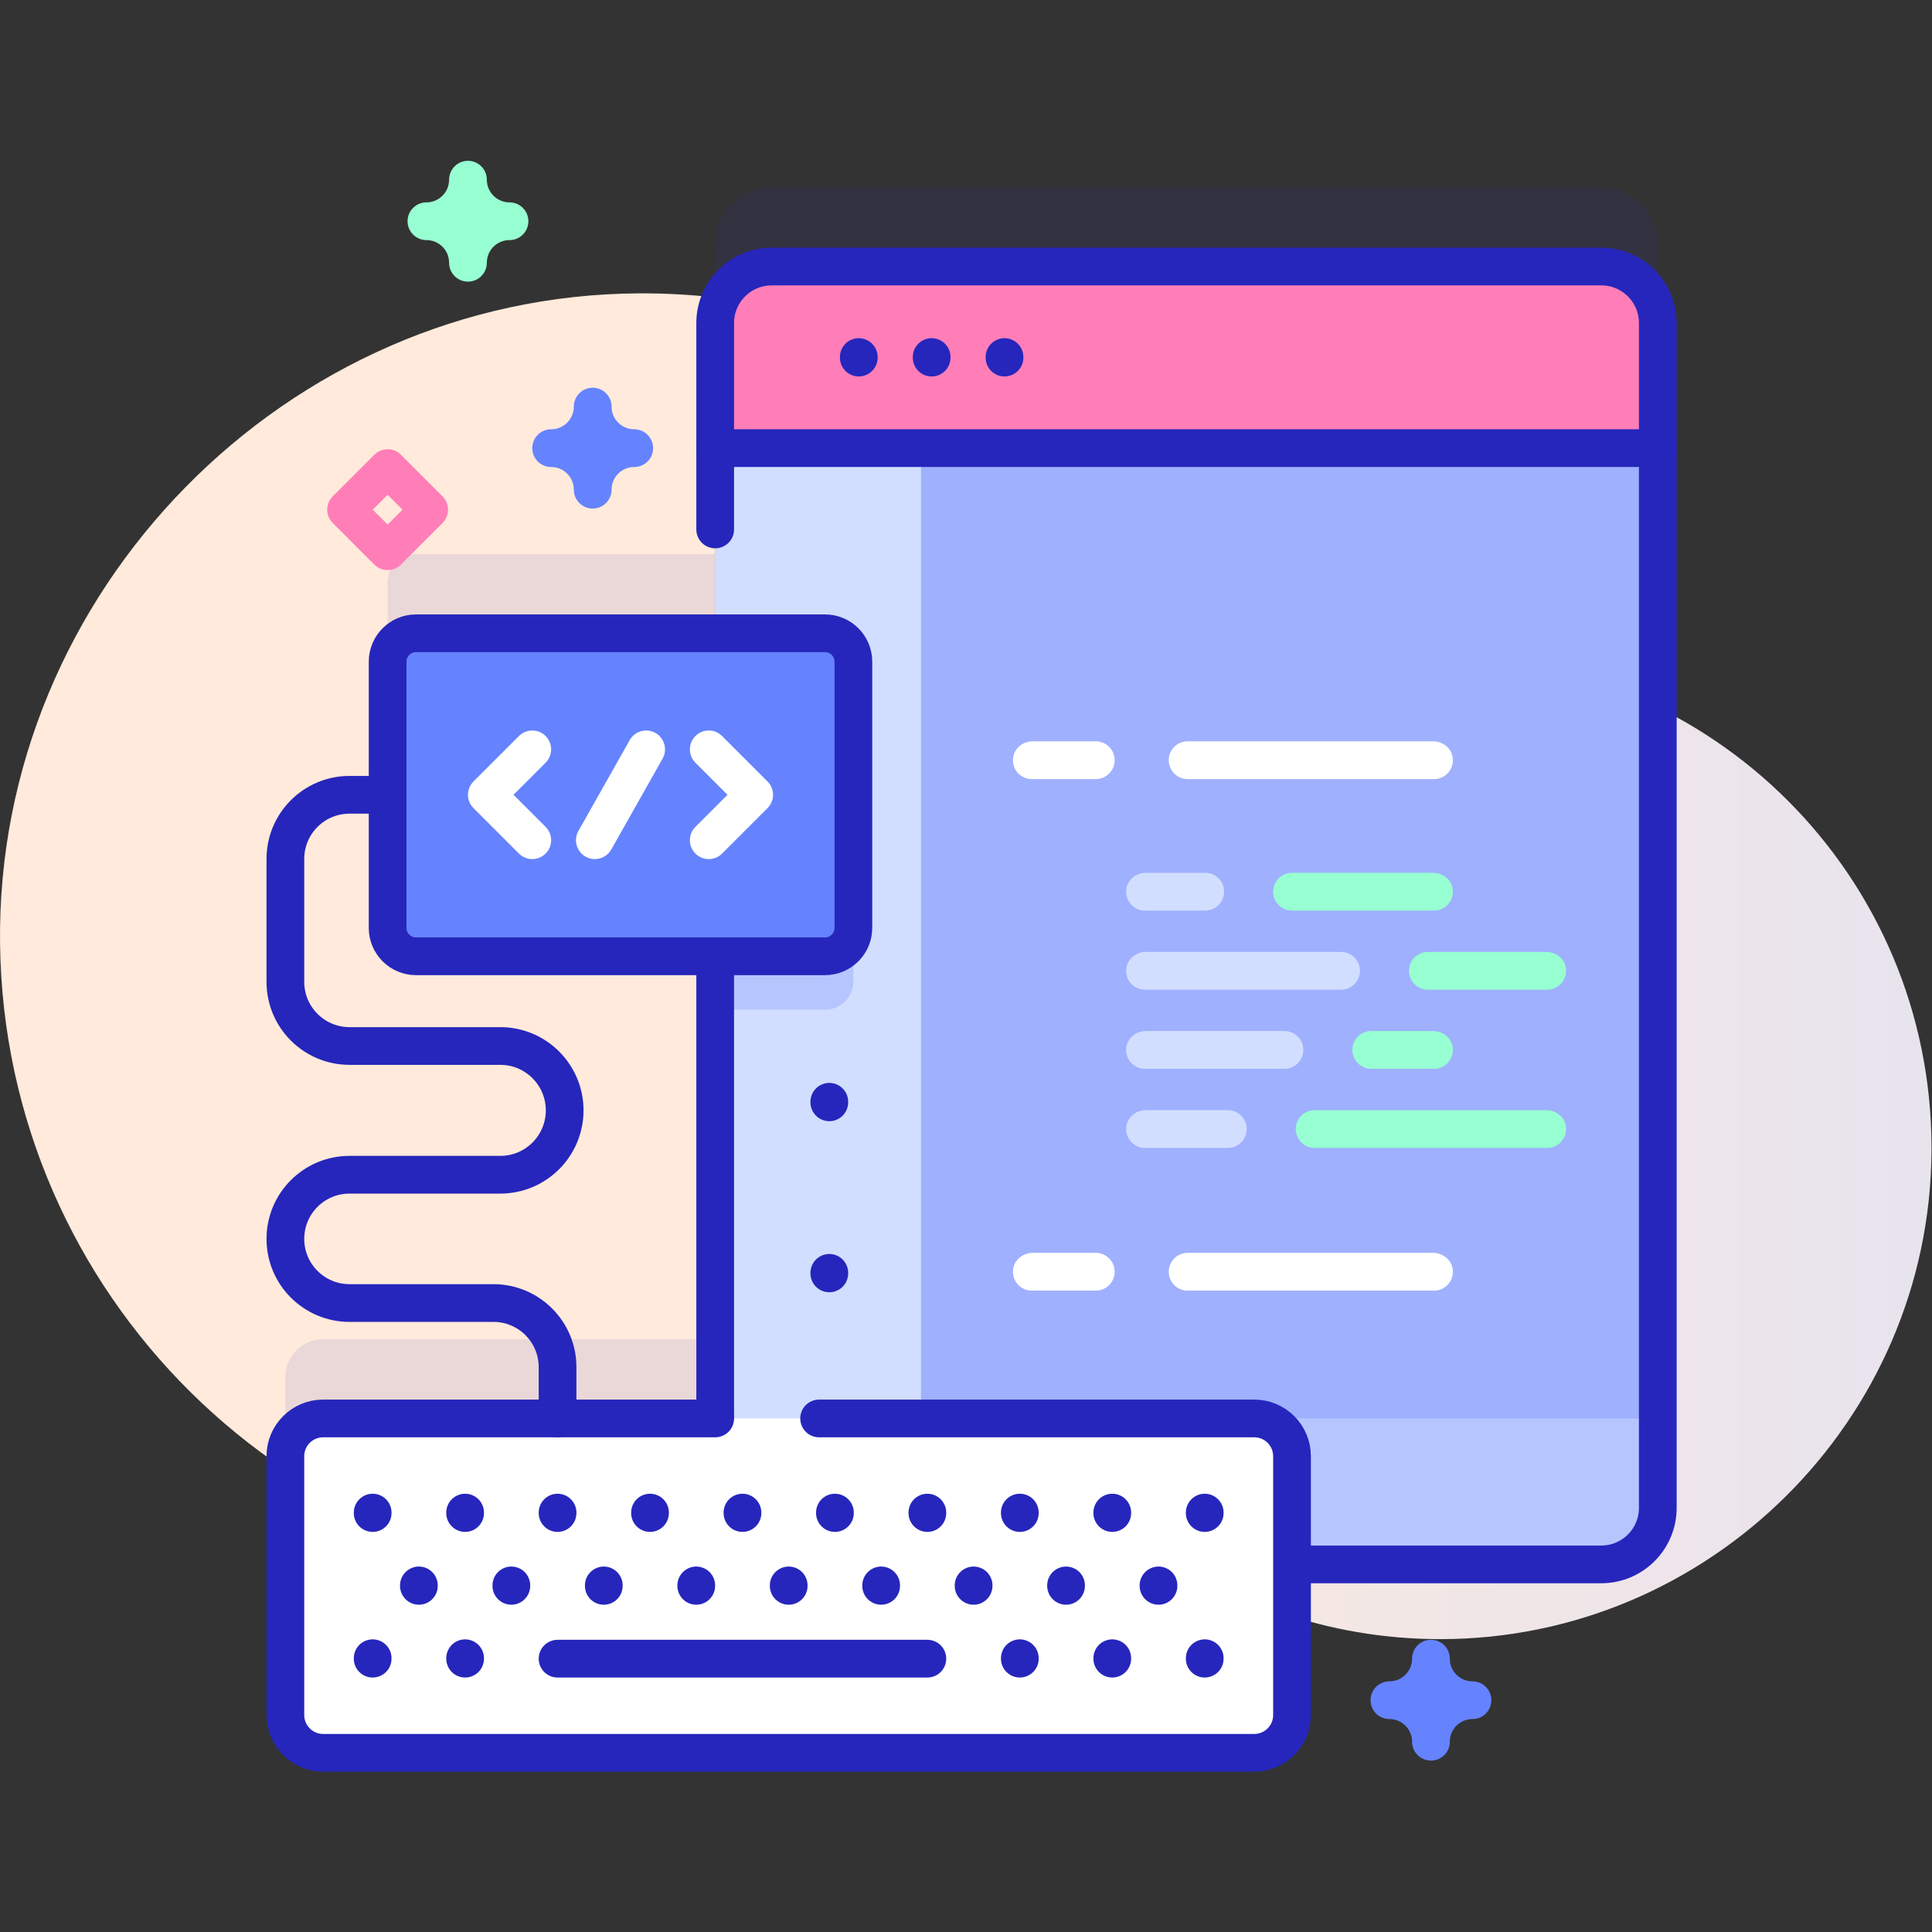 <?xml version="1.0" encoding="UTF-8" standalone="no"?>
<!-- Created with Inkscape (http://www.inkscape.org/) -->

<svg
   version="1.1"
   id="svg9691"
   width="682.667"
   height="682.667"
   viewBox="0 0 682.667 682.667"
   xmlns="http://www.w3.org/2000/svg"
   xmlns:svg="http://www.w3.org/2000/svg">
  <rect x="0" y="0" width="682.667" height="682.667" fill="#333333" stroke="none"/>
  <defs
     id="defs9695">
    <linearGradient
       x1="0"
       y1="0"
       x2="1"
       y2="0"
       gradientUnits="userSpaceOnUse"
       gradientTransform="matrix(595.543,0,0,-595.543,206.867,256)"
       spreadMethod="pad"
       id="linearGradient9717">
      <stop
         style="stop-opacity:1;stop-color:#ffeadb"
         offset="0"
         id="stop9711" />
      <stop
         style="stop-opacity:1;stop-color:#ffeadb"
         offset="0.001"
         id="stop9713" />
      <stop
         style="stop-opacity:1;stop-color:#d2deff"
         offset="1"
         id="stop9715" />
    </linearGradient>
    <clipPath
       clipPathUnits="userSpaceOnUse"
       id="clipPath9727">
      <path
         d="M 0,512 H 512 V 0 H 0 Z"
         id="path9725" />
    </clipPath>
    <clipPath
       clipPathUnits="userSpaceOnUse"
       id="clipPath9735">
      <path
         d="M 75.648,462.481 H 439.446 V 68.499 H 75.648 Z"
         id="path9733" />
    </clipPath>
  </defs>
  <g
     id="g9697"
     transform="matrix(1.333,0,0,-1.333,0,682.667)">
    <g
       id="g9699">
      <g
         id="g9701">
        <g
           id="g9707">
          <g
             id="g9709">
            <path
               d="M 169.468,434.366 C 75.956,433.95 -1.195,355.385 0.014,261.88 v 0 C 1.217,168.894 76.969,93.884 170.241,93.884 v 0 c 26.343,0 51.286,5.988 73.547,16.673 v 0 c 19.195,9.212 42.065,6.784 58.967,-6.161 v 0 C 324.619,87.65 351.946,77.682 381.602,77.633 v 0 c 71.381,-0.12 129.981,58.019 130.396,129.4 v 0 c 0.001,0.145 0.002,0.291 0.002,0.436 v 0 0.67 c -0.178,71.54 -57.812,129.423 -129.395,129.845 v 0 c -0.192,0.001 -0.383,0.002 -0.576,0.002 v 0 c -32.034,0.05 -62.384,13.844 -83.44,37.986 v 0 c -31.209,35.784 -77.139,58.396 -128.348,58.396 v 0 c -0.258,0 -0.515,-10e-4 -0.773,-0.002"
               style="fill:url(#linearGradient9717);stroke:none"
               id="path9719" />
          </g>
        </g>
      </g>
    </g>
    <g
       id="g9721">
      <g
         id="g9723"
         clip-path="url(#clipPath9727)">
        <g
           id="g9729">
          <g
             id="g9731" />
          <g
             id="g9743">
            <g
               clip-path="url(#clipPath9735)"
               opacity="0.1"
               id="g9741">
              <g
                 transform="translate(424.454,462.481)"
                 id="g9739">
                <path
                   d="m 0,0 h -219.882 c -8.276,0 -14.992,-6.717 -14.992,-14.992 v -82.234 h -79.303 c -4.156,0 -7.525,-3.369 -7.525,-7.524 v -70.568 c 0,-4.157 3.369,-7.526 7.525,-7.526 h 79.303 v -122.509 h -103.93 c -5.524,0 -10.003,-4.478 -10.003,-10.002 v -68.624 c 0,-5.525 4.479,-10.003 10.003,-10.003 h 246.829 c 5.525,0 10.003,4.478 10.003,10.003 v 39.937 H 0 c 8.275,0 14.992,6.717 14.992,14.992 V -14.992 C 14.992,-6.717 8.275,0 0,0"
                   style="fill:#2626bc;fill-opacity:1;fill-rule:nonzero;stroke:none"
                   id="path9737" />
              </g>
            </g>
          </g>
        </g>
        <g
           id="g9745"
           transform="translate(379.312,72.456)">
          <path
             d="m 0,0 c 0,-6.08 -4.929,-11.009 -11.008,-11.009 6.079,0 11.008,-4.929 11.008,-11.009 0,6.08 4.929,11.009 11.009,11.009 C 4.929,-11.009 0,-6.08 0,0 Z"
             style="fill:none;stroke:#6583fe;stroke-width:10;stroke-linecap:round;stroke-linejoin:round;stroke-miterlimit:10;stroke-dasharray:none;stroke-opacity:1"
             id="path9747" />
        </g>
        <g
           id="g9749"
           transform="translate(124.047,464.5)">
          <path
             d="M 0,0 C 0,-6.084 -4.932,-11.016 -11.015,-11.016 -4.932,-11.016 0,-15.947 0,-22.03 0,-15.947 4.932,-11.016 11.015,-11.016 4.932,-11.016 0,-6.084 0,0 Z"
             style="fill:none;stroke:#97ffd2;stroke-width:10;stroke-linecap:round;stroke-linejoin:round;stroke-miterlimit:10;stroke-dasharray:none;stroke-opacity:1"
             id="path9751" />
        </g>
        <g
           id="g9753"
           transform="translate(102.752,366.012)">
          <path
             d="M 0,0 -11.015,11.016 0,22.03 11.015,11.016 Z"
             style="fill:none;stroke:#ff7eb8;stroke-width:10;stroke-linecap:round;stroke-linejoin:round;stroke-miterlimit:10;stroke-dasharray:none;stroke-opacity:1"
             id="path9755" />
        </g>
        <g
           id="g9757"
           transform="translate(157.108,404.352)">
          <path
             d="M 0,0 C 0,-6.083 -4.932,-11.015 -11.015,-11.015 -4.932,-11.015 0,-15.947 0,-22.03 0,-15.947 4.932,-11.015 11.015,-11.015 4.932,-11.015 0,-6.083 0,0 Z"
             style="fill:none;stroke:#6583fe;stroke-width:10;stroke-linecap:round;stroke-linejoin:round;stroke-miterlimit:10;stroke-dasharray:none;stroke-opacity:1"
             id="path9759" />
        </g>
        <g
           id="g9761"
           transform="translate(439.446,426.49)">
          <path
             d="m 0,0 v -314.058 c 0,-8.276 -6.717,-14.992 -14.992,-14.992 h -219.883 c -8.275,0 -14.991,6.716 -14.991,14.992 V 0 c 0,8.275 6.716,14.992 14.991,14.992 H -14.992 C -6.717,14.992 0,8.275 0,0"
             style="fill:#9fb0fe;fill-opacity:1;fill-rule:nonzero;stroke:none"
             id="path9763" />
        </g>
        <g
           id="g9765"
           transform="translate(189.58,136.13)">
          <path
             d="m 0,0 v -23.697 c 0,-8.277 6.716,-14.992 14.992,-14.992 h 219.882 c 8.276,0 14.992,6.715 14.992,14.992 l 0,23.697 z"
             style="fill:#b7c5ff;fill-opacity:1;fill-rule:nonzero;stroke:none"
             id="path9767" />
        </g>
        <g
           id="g9769"
           transform="translate(244.133,441.485)">
          <path
             d="m 0,0 v -344.043 h -39.561 c -8.272,0 -14.994,6.711 -14.994,14.993 v 314.056 c 0,8.272 6.722,14.994 14.994,14.994 z"
             style="fill:#d2deff;fill-opacity:1;fill-rule:nonzero;stroke:none"
             id="path9771" />
        </g>
        <g
           id="g9773"
           transform="translate(226.208,322.562)">
          <path
             d="m 0,0 v -70.568 c 0,-4.152 -3.361,-7.523 -7.522,-7.523 H -36.63 V 7.532 H -7.522 C -3.361,7.532 0,4.162 0,0"
             style="fill:#b7c5ff;fill-opacity:1;fill-rule:nonzero;stroke:none"
             id="path9775" />
        </g>
        <g
           id="g9777"
           transform="translate(439.446,393.337)">
          <path
             d="m 0,0 v 33.153 c 0,8.28 -6.712,14.993 -14.992,14.993 h -219.883 c -8.279,0 -14.991,-6.713 -14.991,-14.993 l 0,-33.153 z"
             style="fill:#ff7eb8;fill-opacity:1;fill-rule:nonzero;stroke:none"
             id="path9779" />
        </g>
        <g
           id="g9781"
           transform="translate(189.58,393.337)">
          <path
             d="M 0,0 H 249.866"
             style="fill:none;stroke:#2626bc;stroke-width:10;stroke-linecap:round;stroke-linejoin:round;stroke-miterlimit:10;stroke-dasharray:none;stroke-opacity:1"
             id="path9783" />
        </g>
        <g
           id="g9785"
           transform="translate(227.642,417.481)">
          <path
             d="M 0,0 V -0.145"
             style="fill:none;stroke:#2626bc;stroke-width:10;stroke-linecap:round;stroke-linejoin:round;stroke-miterlimit:10;stroke-dasharray:none;stroke-opacity:1"
             id="path9787" />
        </g>
        <g
           id="g9789"
           transform="translate(246.956,417.481)">
          <path
             d="M 0,0 V -0.145"
             style="fill:none;stroke:#2626bc;stroke-width:10;stroke-linecap:round;stroke-linejoin:round;stroke-miterlimit:10;stroke-dasharray:none;stroke-opacity:1"
             id="path9791" />
        </g>
        <g
           id="g9793"
           transform="translate(266.271,417.481)">
          <path
             d="M 0,0 V -0.145"
             style="fill:none;stroke:#2626bc;stroke-width:10;stroke-linecap:round;stroke-linejoin:round;stroke-miterlimit:10;stroke-dasharray:none;stroke-opacity:1"
             id="path9795" />
        </g>
        <g
           id="g9797"
           transform="translate(189.58,256.415)">
          <path
             d="m 0,0 v -143.98 c 0,-8.28 6.712,-14.992 14.992,-14.992 h 219.882 c 8.28,0 14.992,6.712 14.992,14.992 v 314.055 c 0,8.28 -6.712,14.992 -14.992,14.992 H 14.992 C 6.712,185.067 0,178.355 0,170.075 v -54.702"
             style="fill:none;stroke:#2626bc;stroke-width:10;stroke-linecap:round;stroke-linejoin:round;stroke-miterlimit:10;stroke-dasharray:none;stroke-opacity:1"
             id="path9799" />
        </g>
        <g
           id="g9801"
           transform="translate(219.83,310.763)">
          <path
             d="M 0,0 V -0.145"
             style="fill:none;stroke:#2626bc;stroke-width:10;stroke-linecap:round;stroke-linejoin:round;stroke-miterlimit:10;stroke-dasharray:none;stroke-opacity:1"
             id="path9803" />
        </g>
        <g
           id="g9805"
           transform="translate(219.83,265.417)">
          <path
             d="M 0,0 V -0.145"
             style="fill:none;stroke:#2626bc;stroke-width:10;stroke-linecap:round;stroke-linejoin:round;stroke-miterlimit:10;stroke-dasharray:none;stroke-opacity:1"
             id="path9807" />
        </g>
        <g
           id="g9809"
           transform="translate(219.83,220.072)">
          <path
             d="M 0,0 V -0.146"
             style="fill:none;stroke:#2626bc;stroke-width:10;stroke-linecap:round;stroke-linejoin:round;stroke-miterlimit:10;stroke-dasharray:none;stroke-opacity:1"
             id="path9811" />
        </g>
        <g
           id="g9813"
           transform="translate(219.83,174.727)">
          <path
             d="M 0,0 V -0.146"
             style="fill:none;stroke:#2626bc;stroke-width:10;stroke-linecap:round;stroke-linejoin:round;stroke-miterlimit:10;stroke-dasharray:none;stroke-opacity:1"
             id="path9815" />
        </g>
        <g
           id="g9817"
           transform="translate(319.469,280.766)">
          <path
             d="m 0,0 h -15.735 c -2.617,0 -4.952,-1.912 -5.201,-4.516 -0.285,-2.987 2.056,-5.501 4.986,-5.501 H 0 c 2.767,0 5.009,2.243 5.009,5.008 C 5.009,-2.242 2.767,0 0,0"
             style="fill:#d2deff;fill-opacity:1;fill-rule:nonzero;stroke:none"
             id="path9819" />
        </g>
        <g
           id="g9821"
           transform="translate(379.909,280.766)">
          <path
             d="m 0,0 h -37.42 c -2.766,0 -5.009,-2.242 -5.009,-5.009 0,-2.765 2.243,-5.008 5.009,-5.008 H 0.216 c 2.929,0 5.269,2.514 4.984,5.501 C 4.952,-1.912 2.616,0 0,0"
             style="fill:#97ffd2;fill-opacity:1;fill-rule:nonzero;stroke:none"
             id="path9823" />
        </g>
        <g
           id="g9825"
           transform="translate(355.478,259.796)">
          <path
             d="m 0,0 h -51.745 c -2.615,0 -4.951,-1.912 -5.2,-4.516 -0.285,-2.987 2.055,-5.502 4.985,-5.502 H 0 c 2.767,0 5.009,2.244 5.009,5.009 C 5.009,-2.242 2.767,0 0,0"
             style="fill:#d2deff;fill-opacity:1;fill-rule:nonzero;stroke:none"
             id="path9827" />
        </g>
        <g
           id="g9829"
           transform="translate(409.918,259.796)">
          <path
             d="m 0,0 h -31.419 c -2.766,0 -5.009,-2.242 -5.009,-5.009 0,-2.765 2.243,-5.009 5.009,-5.009 H 0.215 c 2.929,0 5.27,2.515 4.985,5.502 C 4.951,-1.912 2.615,0 0,0"
             style="fill:#97ffd2;fill-opacity:1;fill-rule:nonzero;stroke:none"
             id="path9831" />
        </g>
        <g
           id="g9833"
           transform="translate(340.475,238.826)">
          <path
             d="m 0,0 h -36.741 c -2.615,0 -4.951,-1.912 -5.2,-4.517 -0.286,-2.986 2.055,-5.501 4.985,-5.501 H 0 c 2.766,0 5.009,2.244 5.009,5.009 C 5.009,-2.242 2.766,0 0,0"
             style="fill:#d2deff;fill-opacity:1;fill-rule:nonzero;stroke:none"
             id="path9835" />
        </g>
        <g
           id="g9837"
           transform="translate(379.909,238.826)">
          <path
             d="m 0,0 h -16.414 c -2.767,0 -5.009,-2.242 -5.009,-5.009 0,-2.765 2.242,-5.009 5.009,-5.009 h 16.63 c 2.929,0 5.269,2.515 4.984,5.501 C 4.952,-1.912 2.616,0 0,0"
             style="fill:#97ffd2;fill-opacity:1;fill-rule:nonzero;stroke:none"
             id="path9839" />
        </g>
        <g
           id="g9841"
           transform="translate(409.918,217.856)">
          <path
             d="m 0,0 h -61.427 c -2.766,0 -5.009,-2.243 -5.009,-5.009 0,-2.766 2.243,-5.009 5.009,-5.009 H 0.215 c 2.929,0 5.269,2.514 4.985,5.501 C 4.951,-1.913 2.615,0 0,0"
             style="fill:#97ffd2;fill-opacity:1;fill-rule:nonzero;stroke:none"
             id="path9843" />
        </g>
        <g
           id="g9845"
           transform="translate(325.471,217.856)">
          <path
             d="m 0,0 h -21.737 c -2.617,0 -4.952,-1.913 -5.2,-4.517 -0.286,-2.987 2.055,-5.501 4.985,-5.501 H 0 c 2.766,0 5.008,2.243 5.008,5.009 C 5.008,-2.243 2.766,0 0,0"
             style="fill:#d2deff;fill-opacity:1;fill-rule:nonzero;stroke:none"
             id="path9847" />
        </g>
        <g
           id="g9849"
           transform="translate(290.461,315.626)">
          <path
             d="m 0,0 h -16.736 c -2.616,0 -4.951,-1.912 -5.2,-4.516 -0.285,-2.987 2.056,-5.501 4.985,-5.501 H 0 c 2.767,0 5.009,2.243 5.009,5.009 C 5.009,-2.242 2.767,0 0,0"
             style="fill:#fff;fill-opacity:1;fill-rule:nonzero;stroke:none"
             id="path9851" />
        </g>
        <g
           id="g9853"
           transform="translate(379.909,315.626)">
          <path
             d="m 0,0 h -65.094 c -2.766,0 -5.009,-2.242 -5.009,-5.008 0,-2.766 2.243,-5.009 5.009,-5.009 h 65.31 c 2.929,0 5.269,2.514 4.984,5.501 C 4.952,-1.912 2.616,0 0,0"
             style="fill:#fff;fill-opacity:1;fill-rule:nonzero;stroke:none"
             id="path9855" />
        </g>
        <g
           id="g9857"
           transform="translate(290.461,180.025)">
          <path
             d="m 0,0 h -16.736 c -2.616,0 -4.951,-1.912 -5.2,-4.517 -0.285,-2.987 2.056,-5.501 4.985,-5.501 H 0 c 2.767,0 5.009,2.244 5.009,5.009 C 5.009,-2.242 2.767,0 0,0"
             style="fill:#fff;fill-opacity:1;fill-rule:nonzero;stroke:none"
             id="path9859" />
        </g>
        <g
           id="g9861"
           transform="translate(379.909,180.025)">
          <path
             d="m 0,0 h -65.094 c -2.766,0 -5.009,-2.242 -5.009,-5.009 0,-2.765 2.243,-5.009 5.009,-5.009 h 65.31 c 2.929,0 5.269,2.514 4.984,5.501 C 4.952,-1.912 2.616,0 0,0"
             style="fill:#fff;fill-opacity:1;fill-rule:nonzero;stroke:none"
             id="path9863" />
        </g>
        <g
           id="g9865"
           transform="translate(218.688,258.639)">
          <path
             d="m 0,0 h -108.411 c -4.155,0 -7.525,3.369 -7.525,7.524 v 70.57 c 0,4.155 3.37,7.524 7.525,7.524 H 0 c 4.156,0 7.524,-3.369 7.524,-7.524 V 7.524 C 7.524,3.369 4.156,0 0,0"
             style="fill:#6583fe;fill-opacity:1;fill-rule:nonzero;stroke:none"
             id="path9867" />
        </g>
        <g
           id="g9869"
           transform="translate(218.688,258.639)">
          <path
             d="m 0,0 h -108.411 c -4.155,0 -7.525,3.369 -7.525,7.524 v 70.57 c 0,4.155 3.37,7.524 7.525,7.524 H 0 c 4.156,0 7.524,-3.369 7.524,-7.524 V 7.524 C 7.524,3.369 4.156,0 0,0 Z"
             style="fill:none;stroke:#2626bc;stroke-width:10;stroke-linecap:round;stroke-linejoin:round;stroke-miterlimit:10;stroke-dasharray:none;stroke-opacity:1"
             id="path9871" />
        </g>
        <g
           id="g9873"
           transform="translate(141.09,284.404)">
          <path
             d="m 0,0 c -1.28,0 -2.561,0.489 -3.537,1.466 l -12.041,12.04 c -1.954,1.954 -1.954,5.121 0,7.075 l 12.041,12.04 c 1.953,1.953 5.122,1.953 7.074,0 1.954,-1.953 1.954,-5.12 0,-7.074 L -4.966,17.044 3.537,8.54 C 5.491,6.587 5.491,3.419 3.537,1.466 2.561,0.489 1.28,0 0,0"
             style="fill:#fff;fill-opacity:1;fill-rule:nonzero;stroke:none"
             id="path9875" />
        </g>
        <g
           id="g9877"
           transform="translate(187.874,318.49)">
          <path
             d="m 0,0 c 1.28,0 2.561,-0.488 3.537,-1.465 l 12.041,-12.04 c 1.954,-1.954 1.954,-5.121 0,-7.075 L 3.537,-32.621 c -1.952,-1.953 -5.121,-1.953 -7.074,0 -1.954,1.954 -1.954,5.121 0,7.075 l 8.503,8.503 -8.503,8.504 c -1.954,1.953 -1.954,5.121 0,7.074 C -2.561,-0.488 -1.28,0 0,0"
             style="fill:#fff;fill-opacity:1;fill-rule:nonzero;stroke:none"
             id="path9879" />
        </g>
        <g
           id="g9881"
           transform="translate(157.678,284.403)">
          <path
             d="M 0,0 C -0.833,0 -1.678,0.209 -2.455,0.647 -4.861,2.006 -5.71,5.058 -4.351,7.464 L 9.248,31.545 c 1.357,2.405 4.41,3.255 6.814,1.896 2.406,-1.358 3.255,-4.41 1.896,-6.815 L 4.36,2.544 C 3.441,0.916 1.746,0 0,0"
             style="fill:#fff;fill-opacity:1;fill-rule:nonzero;stroke:none"
             id="path9883" />
        </g>
        <g
           id="g9885"
           transform="translate(332.479,47.5)">
          <path
             d="m 0,0 h -246.829 c -5.525,0 -10.003,4.479 -10.003,10.003 v 68.624 c 0,5.524 4.478,10.003 10.003,10.003 H 0 c 5.524,0 10.003,-4.479 10.003,-10.003 V 10.003 C 10.003,4.479 5.524,0 0,0"
             style="fill:#fff;fill-opacity:1;fill-rule:nonzero;stroke:none"
             id="path9887" />
        </g>
        <g
           id="g9889"
           transform="translate(189.58,136.13)">
          <path
             d="m 0,0 h -103.93 c -5.524,0 -10.003,-4.479 -10.003,-10.003 v -68.624 c 0,-5.524 4.479,-10.003 10.003,-10.003 h 246.829 c 5.525,0 10.003,4.479 10.003,10.003 v 68.624 C 152.902,-4.479 148.424,0 142.899,0 H 27.548"
             style="fill:none;stroke:#2626bc;stroke-width:10;stroke-linecap:round;stroke-linejoin:round;stroke-miterlimit:10;stroke-dasharray:none;stroke-opacity:1"
             id="path9891" />
        </g>
        <g
           id="g9893"
           transform="translate(98.785,111.174)">
          <path
             d="M 0,0 V -0.115"
             style="fill:none;stroke:#2626bc;stroke-width:10;stroke-linecap:round;stroke-linejoin:round;stroke-miterlimit:10;stroke-dasharray:none;stroke-opacity:1"
             id="path9895" />
        </g>
        <g
           id="g9897"
           transform="translate(123.291,111.174)">
          <path
             d="M 0,0 V -0.115"
             style="fill:none;stroke:#2626bc;stroke-width:10;stroke-linecap:round;stroke-linejoin:round;stroke-miterlimit:10;stroke-dasharray:none;stroke-opacity:1"
             id="path9899" />
        </g>
        <g
           id="g9901"
           transform="translate(147.798,111.174)">
          <path
             d="M 0,0 V -0.115"
             style="fill:none;stroke:#2626bc;stroke-width:10;stroke-linecap:round;stroke-linejoin:round;stroke-miterlimit:10;stroke-dasharray:none;stroke-opacity:1"
             id="path9903" />
        </g>
        <g
           id="g9905"
           transform="translate(172.305,111.174)">
          <path
             d="M 0,0 V -0.115"
             style="fill:none;stroke:#2626bc;stroke-width:10;stroke-linecap:round;stroke-linejoin:round;stroke-miterlimit:10;stroke-dasharray:none;stroke-opacity:1"
             id="path9907" />
        </g>
        <g
           id="g9909"
           transform="translate(196.811,111.174)">
          <path
             d="M 0,0 V -0.115"
             style="fill:none;stroke:#2626bc;stroke-width:10;stroke-linecap:round;stroke-linejoin:round;stroke-miterlimit:10;stroke-dasharray:none;stroke-opacity:1"
             id="path9911" />
        </g>
        <g
           id="g9913"
           transform="translate(221.318,111.174)">
          <path
             d="M 0,0 V -0.115"
             style="fill:none;stroke:#2626bc;stroke-width:10;stroke-linecap:round;stroke-linejoin:round;stroke-miterlimit:10;stroke-dasharray:none;stroke-opacity:1"
             id="path9915" />
        </g>
        <g
           id="g9917"
           transform="translate(245.825,111.174)">
          <path
             d="M 0,0 V -0.115"
             style="fill:none;stroke:#2626bc;stroke-width:10;stroke-linecap:round;stroke-linejoin:round;stroke-miterlimit:10;stroke-dasharray:none;stroke-opacity:1"
             id="path9919" />
        </g>
        <g
           id="g9921"
           transform="translate(270.331,111.174)">
          <path
             d="M 0,0 V -0.115"
             style="fill:none;stroke:#2626bc;stroke-width:10;stroke-linecap:round;stroke-linejoin:round;stroke-miterlimit:10;stroke-dasharray:none;stroke-opacity:1"
             id="path9923" />
        </g>
        <g
           id="g9925"
           transform="translate(294.838,111.174)">
          <path
             d="M 0,0 V -0.115"
             style="fill:none;stroke:#2626bc;stroke-width:10;stroke-linecap:round;stroke-linejoin:round;stroke-miterlimit:10;stroke-dasharray:none;stroke-opacity:1"
             id="path9927" />
        </g>
        <g
           id="g9929"
           transform="translate(319.345,111.174)">
          <path
             d="M 0,0 V -0.115"
             style="fill:none;stroke:#2626bc;stroke-width:10;stroke-linecap:round;stroke-linejoin:round;stroke-miterlimit:10;stroke-dasharray:none;stroke-opacity:1"
             id="path9931" />
        </g>
        <g
           id="g9933"
           transform="translate(111.038,91.872)">
          <path
             d="M 0,0 V -0.115"
             style="fill:none;stroke:#2626bc;stroke-width:10;stroke-linecap:round;stroke-linejoin:round;stroke-miterlimit:10;stroke-dasharray:none;stroke-opacity:1"
             id="path9935" />
        </g>
        <g
           id="g9937"
           transform="translate(135.545,91.872)">
          <path
             d="M 0,0 V -0.115"
             style="fill:none;stroke:#2626bc;stroke-width:10;stroke-linecap:round;stroke-linejoin:round;stroke-miterlimit:10;stroke-dasharray:none;stroke-opacity:1"
             id="path9939" />
        </g>
        <g
           id="g9941"
           transform="translate(160.052,91.872)">
          <path
             d="M 0,0 V -0.115"
             style="fill:none;stroke:#2626bc;stroke-width:10;stroke-linecap:round;stroke-linejoin:round;stroke-miterlimit:10;stroke-dasharray:none;stroke-opacity:1"
             id="path9943" />
        </g>
        <g
           id="g9945"
           transform="translate(184.558,91.872)">
          <path
             d="M 0,0 V -0.115"
             style="fill:none;stroke:#2626bc;stroke-width:10;stroke-linecap:round;stroke-linejoin:round;stroke-miterlimit:10;stroke-dasharray:none;stroke-opacity:1"
             id="path9947" />
        </g>
        <g
           id="g9949"
           transform="translate(209.065,91.872)">
          <path
             d="M 0,0 V -0.115"
             style="fill:none;stroke:#2626bc;stroke-width:10;stroke-linecap:round;stroke-linejoin:round;stroke-miterlimit:10;stroke-dasharray:none;stroke-opacity:1"
             id="path9951" />
        </g>
        <g
           id="g9953"
           transform="translate(233.572,91.872)">
          <path
             d="M 0,0 V -0.115"
             style="fill:none;stroke:#2626bc;stroke-width:10;stroke-linecap:round;stroke-linejoin:round;stroke-miterlimit:10;stroke-dasharray:none;stroke-opacity:1"
             id="path9955" />
        </g>
        <g
           id="g9957"
           transform="translate(258.078,91.872)">
          <path
             d="M 0,0 V -0.115"
             style="fill:none;stroke:#2626bc;stroke-width:10;stroke-linecap:round;stroke-linejoin:round;stroke-miterlimit:10;stroke-dasharray:none;stroke-opacity:1"
             id="path9959" />
        </g>
        <g
           id="g9961"
           transform="translate(282.585,91.872)">
          <path
             d="M 0,0 V -0.115"
             style="fill:none;stroke:#2626bc;stroke-width:10;stroke-linecap:round;stroke-linejoin:round;stroke-miterlimit:10;stroke-dasharray:none;stroke-opacity:1"
             id="path9963" />
        </g>
        <g
           id="g9965"
           transform="translate(307.092,91.872)">
          <path
             d="M 0,0 V -0.115"
             style="fill:none;stroke:#2626bc;stroke-width:10;stroke-linecap:round;stroke-linejoin:round;stroke-miterlimit:10;stroke-dasharray:none;stroke-opacity:1"
             id="path9967" />
        </g>
        <g
           id="g9969"
           transform="translate(98.785,72.571)">
          <path
             d="M 0,0 V -0.115"
             style="fill:none;stroke:#2626bc;stroke-width:10;stroke-linecap:round;stroke-linejoin:round;stroke-miterlimit:10;stroke-dasharray:none;stroke-opacity:1"
             id="path9971" />
        </g>
        <g
           id="g9973"
           transform="translate(123.291,72.571)">
          <path
             d="M 0,0 V -0.115"
             style="fill:none;stroke:#2626bc;stroke-width:10;stroke-linecap:round;stroke-linejoin:round;stroke-miterlimit:10;stroke-dasharray:none;stroke-opacity:1"
             id="path9975" />
        </g>
        <g
           id="g9977"
           transform="translate(245.825,72.456)">
          <path
             d="M 0,0 H -98.026"
             style="fill:none;stroke:#2626bc;stroke-width:10;stroke-linecap:round;stroke-linejoin:round;stroke-miterlimit:10;stroke-dasharray:none;stroke-opacity:1"
             id="path9979" />
        </g>
        <g
           id="g9981"
           transform="translate(270.331,72.571)">
          <path
             d="M 0,0 V -0.115"
             style="fill:none;stroke:#2626bc;stroke-width:10;stroke-linecap:round;stroke-linejoin:round;stroke-miterlimit:10;stroke-dasharray:none;stroke-opacity:1"
             id="path9983" />
        </g>
        <g
           id="g9985"
           transform="translate(294.838,72.571)">
          <path
             d="M 0,0 V -0.115"
             style="fill:none;stroke:#2626bc;stroke-width:10;stroke-linecap:round;stroke-linejoin:round;stroke-miterlimit:10;stroke-dasharray:none;stroke-opacity:1"
             id="path9987" />
        </g>
        <g
           id="g9989"
           transform="translate(319.345,72.571)">
          <path
             d="M 0,0 V -0.115"
             style="fill:none;stroke:#2626bc;stroke-width:10;stroke-linecap:round;stroke-linejoin:round;stroke-miterlimit:10;stroke-dasharray:none;stroke-opacity:1"
             id="path9991" />
        </g>
        <g
           id="g9993"
           transform="translate(147.798,136.13)">
          <path
             d="m 0,0 v 13.59 c 0,9.39 -7.613,17.004 -17.005,17.004 h -38.141 c -9.392,0 -17.005,7.613 -17.005,17.005 0,9.391 7.613,17.005 17.005,17.005 h 39.963 c 9.424,0 17.063,7.639 17.063,17.063 0,9.424 -7.639,17.063 -17.063,17.063 h -39.963 c -9.392,0 -17.005,7.614 -17.005,17.005 v 32.578 c 0,9.392 7.613,17.004 17.005,17.004 h 6.133"
             style="fill:none;stroke:#2626bc;stroke-width:10;stroke-linecap:round;stroke-linejoin:round;stroke-miterlimit:10;stroke-dasharray:none;stroke-opacity:1"
             id="path9995" />
        </g>
      </g>
    </g>
  </g>
</svg>
